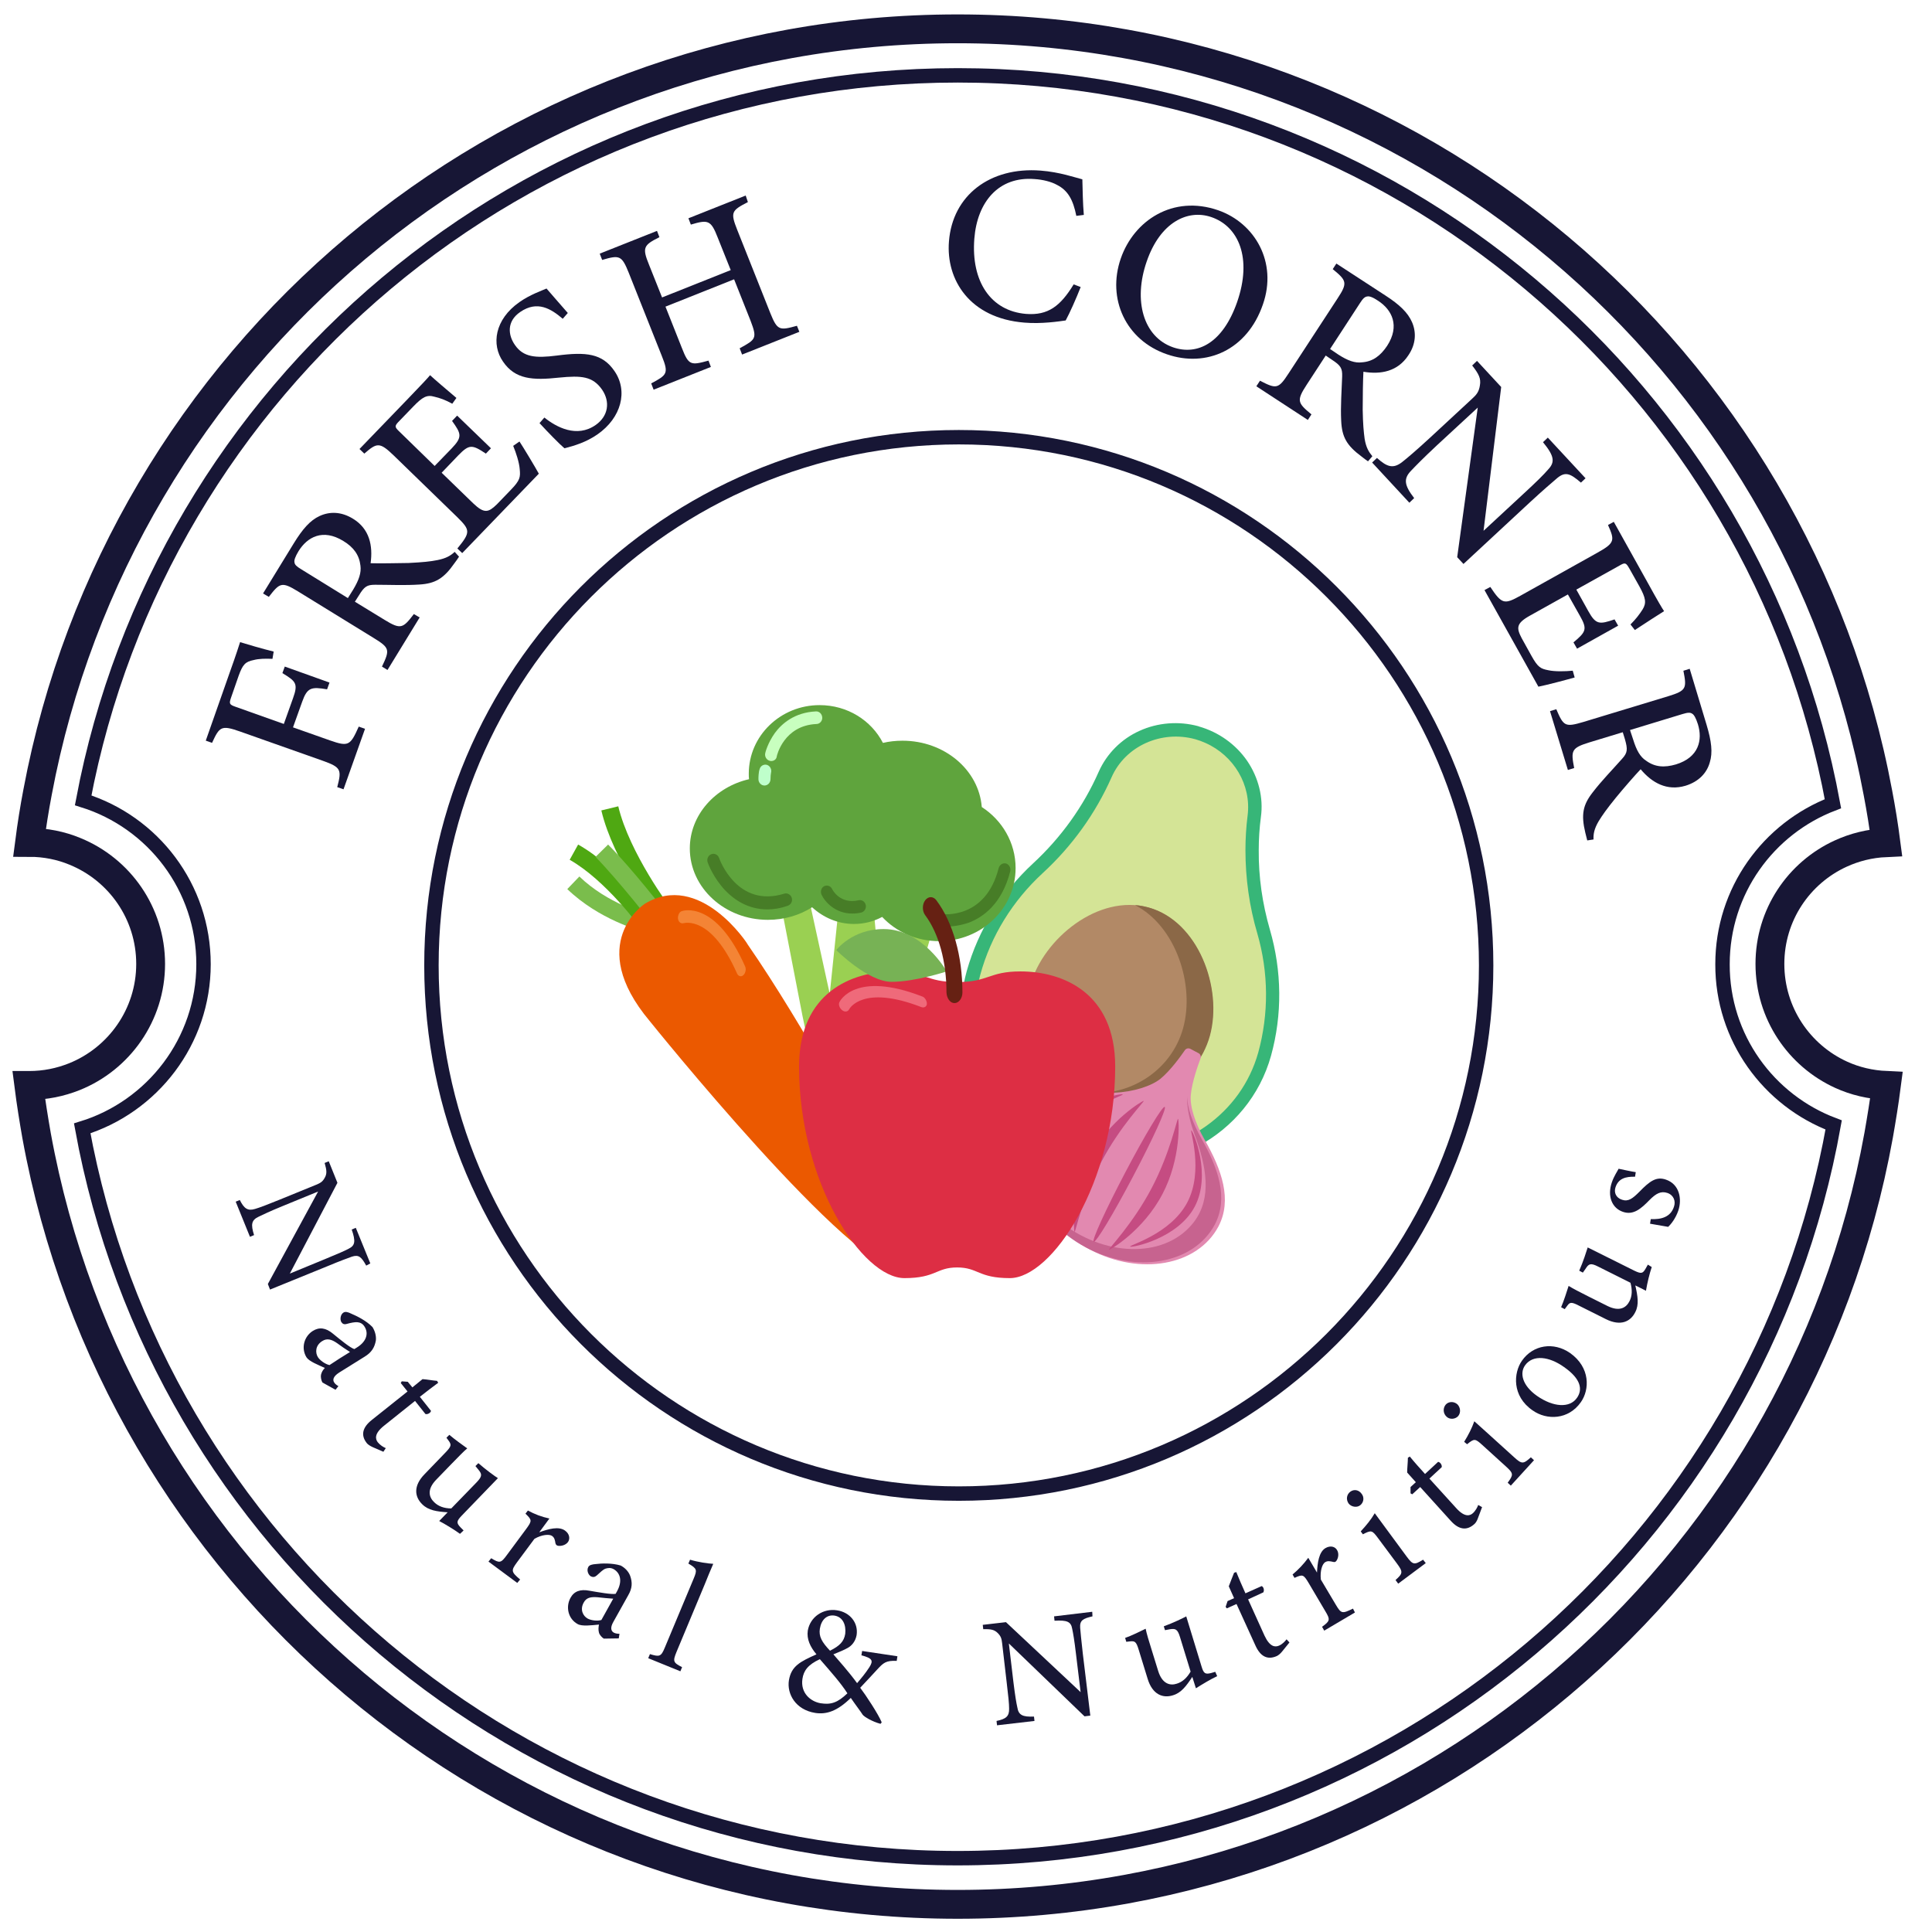 <svg width="67" height="67" viewBox="0 0 67 67" fill="none" xmlns="http://www.w3.org/2000/svg">
<path d="M37.466 39.992C40.257 40.773 43.115 39.237 43.861 36.559C44.247 35.174 44.23 33.705 43.819 32.303C43.551 31.379 43.417 30.431 43.417 29.482C43.417 29.087 43.442 28.701 43.492 28.307C43.66 27.014 42.813 25.78 41.506 25.411C40.199 25.05 38.841 25.663 38.313 26.855C37.768 28.08 36.98 29.188 35.983 30.103C34.91 31.094 34.139 32.345 33.753 33.73C33.016 36.408 34.675 39.211 37.466 39.992Z" fill="#D4E496"/>
<path d="M35.723 34.183C35.262 35.837 36.284 37.566 38.003 38.044C39.721 38.523 41.489 37.574 41.942 35.921C42.403 34.267 41.539 31.95 39.821 31.471C38.112 30.993 36.184 32.529 35.723 34.183Z" fill="#B28966"/>
<path d="M41.028 35.661C41.447 34.158 40.776 32.11 39.36 31.388C39.519 31.396 39.678 31.43 39.838 31.472C41.556 31.95 42.411 34.267 41.958 35.921C41.497 37.575 39.737 38.523 38.019 38.045C37.868 38.003 37.709 37.944 37.566 37.885C39.109 38.087 40.609 37.163 41.028 35.661Z" fill="#8B6847"/>
<path d="M35.824 29.944C36.796 29.046 37.575 27.963 38.103 26.762C38.38 26.141 38.883 25.629 39.52 25.344C40.148 25.058 40.878 25 41.557 25.184L41.573 25.192C42.261 25.386 42.856 25.814 43.25 26.385C43.644 26.964 43.82 27.661 43.727 28.332C43.677 28.71 43.652 29.096 43.652 29.482C43.644 30.414 43.778 31.337 44.038 32.236C44.456 33.671 44.473 35.182 44.079 36.609C43.308 39.388 40.333 41 37.433 40.211C37.408 40.202 37.391 40.202 37.366 40.194C37.358 40.194 37.341 40.185 37.332 40.185C37.148 40.135 36.972 40.068 36.788 40.001C34.248 38.977 32.806 36.257 33.527 33.671C33.93 32.244 34.726 30.96 35.824 29.944ZM37.525 39.774C37.953 39.892 38.389 39.959 38.824 39.967C41.02 40.009 43.04 38.632 43.635 36.5C44.004 35.157 43.996 33.73 43.602 32.37C43.325 31.43 43.191 30.456 43.191 29.482C43.191 29.079 43.216 28.676 43.266 28.282C43.401 27.224 42.789 26.2 41.8 25.763C41.691 25.713 41.573 25.671 41.456 25.637C40.274 25.31 39.025 25.872 38.548 26.955C37.995 28.206 37.181 29.34 36.159 30.28C35.12 31.237 34.365 32.454 33.997 33.797C33.284 36.349 34.868 39.027 37.525 39.774Z" fill="#37B678"/>
<path d="M41.633 36.709C41.658 36.642 41.633 36.558 41.566 36.524L41.281 36.373C41.213 36.34 41.13 36.356 41.088 36.424C40.937 36.642 40.593 37.12 40.25 37.406C39.931 37.666 39.303 37.867 38.649 37.893C37.358 37.951 36.419 38.279 35.942 39.194C35.221 40.554 36.05 42.409 37.794 43.332C39.537 44.256 41.532 43.895 42.253 42.535C42.739 41.611 42.37 40.571 41.783 39.538C41.448 38.95 41.255 38.38 41.297 37.96C41.339 37.523 41.54 36.953 41.633 36.709Z" fill="#E289B0"/>
<path fill-rule="evenodd" clip-rule="evenodd" d="M35.766 41.242C36.034 41.687 36.411 42.098 36.872 42.451C38.448 43.634 40.476 43.601 41.406 42.375C42.035 41.544 41.842 40.461 41.431 39.353C41.247 38.849 41.147 38.371 41.172 37.993C41.163 38.404 41.356 38.933 41.658 39.471C42.244 40.503 42.613 41.544 42.127 42.468C41.406 43.827 39.411 44.188 37.668 43.265C36.746 42.778 36.084 42.031 35.766 41.242Z" fill="#C7638F"/>
<path d="M39.294 40.797C38.615 42.089 38.004 43.105 37.928 43.063C37.853 43.021 38.347 41.947 39.026 40.654C39.705 39.361 40.317 38.345 40.392 38.387C40.468 38.429 39.973 39.512 39.294 40.797ZM41.432 41.846C40.845 42.954 39.261 43.273 39.194 43.231C39.118 43.189 40.585 42.811 41.172 41.703C41.758 40.595 41.247 39.168 41.314 39.202C41.39 39.252 42.018 40.738 41.432 41.846ZM36.696 39.344C36.109 40.452 36.738 41.947 36.813 41.98C36.889 42.014 36.369 40.595 36.956 39.479C37.543 38.371 39.009 37.993 38.934 37.951C38.859 37.909 37.283 38.228 36.696 39.344Z" fill="#C54C82"/>
<path d="M40.308 41.418C39.646 42.678 38.489 43.358 38.456 43.341C38.422 43.324 39.269 42.468 39.931 41.217C40.593 39.958 40.819 38.782 40.853 38.799C40.886 38.816 40.97 40.168 40.308 41.418ZM37.81 40.1C37.148 41.36 37.232 42.703 37.266 42.719C37.299 42.736 37.526 41.553 38.188 40.302C38.85 39.043 39.696 38.195 39.663 38.178C39.638 38.161 38.473 38.841 37.81 40.1Z" fill="#C54C82"/>
<path fill-rule="evenodd" clip-rule="evenodd" d="M36.662 38.799C36.67 38.95 36.587 39.176 36.486 39.294C36.411 39.386 36.344 39.495 36.276 39.613C36.184 39.789 36.075 39.856 36.033 39.772C35.983 39.688 36.025 39.47 36.109 39.294C36.218 39.076 36.344 38.891 36.469 38.74C36.57 38.622 36.654 38.648 36.662 38.799Z" fill="#FFCFC9"/>
<path d="M27.828 35.223L28.163 36.81C28.214 37.028 28.364 37.187 28.541 37.187H30.627C30.795 37.187 30.938 37.053 30.996 36.86L32.346 32.234H31.432L30.577 34.577L30.225 30.74H29.161L28.775 34.468L28.096 31.361L27.124 31.588L27.828 35.223Z" fill="#9AD052"/>
<path d="M34.047 27.987C33.946 26.703 32.756 25.687 31.297 25.687C31.063 25.687 30.837 25.712 30.619 25.763C30.216 24.982 29.387 24.453 28.423 24.453C27.065 24.453 25.967 25.519 25.967 26.829C25.967 26.896 25.967 26.955 25.975 27.022C24.802 27.291 23.922 28.264 23.922 29.423C23.922 30.791 25.137 31.899 26.629 31.899C27.199 31.899 27.727 31.74 28.163 31.463C28.557 31.824 29.06 32.042 29.613 32.042C29.965 32.042 30.292 31.958 30.593 31.798C31.08 32.319 31.784 32.638 32.571 32.638C34.038 32.638 35.22 31.505 35.22 30.103C35.22 29.221 34.751 28.441 34.047 27.987Z" fill="#5FA43D"/>
<path d="M26.612 31.537C25.95 31.537 25.472 31.21 25.162 30.891C24.735 30.446 24.55 29.934 24.542 29.908C24.5 29.791 24.559 29.665 24.668 29.623C24.777 29.581 24.894 29.64 24.936 29.749C24.961 29.825 25.573 31.495 27.199 30.991C27.308 30.958 27.425 31.025 27.459 31.142C27.492 31.26 27.425 31.378 27.316 31.411C27.056 31.503 26.822 31.537 26.612 31.537Z" fill="#477D27"/>
<path d="M29.555 31.681C28.968 31.681 28.607 31.278 28.49 31.026C28.44 30.917 28.482 30.782 28.582 30.732C28.683 30.682 28.809 30.724 28.859 30.833C28.867 30.858 29.135 31.37 29.781 31.219C29.89 31.194 29.999 31.269 30.024 31.387C30.049 31.504 29.974 31.622 29.865 31.647C29.756 31.672 29.655 31.681 29.555 31.681Z" fill="#477D27"/>
<path d="M32.789 32.135C32.663 32.135 32.588 32.126 32.58 32.126C32.462 32.11 32.387 32 32.404 31.883C32.42 31.765 32.521 31.681 32.638 31.698C32.705 31.707 34.181 31.891 34.633 30.103C34.667 29.986 34.776 29.919 34.885 29.944C34.994 29.977 35.061 30.095 35.035 30.212C34.751 31.337 34.105 31.799 33.611 31.992C33.275 32.11 32.974 32.135 32.789 32.135Z" fill="#477D27"/>
<path d="M26.747 26.392C26.73 26.392 26.713 26.392 26.696 26.384C26.587 26.359 26.512 26.241 26.537 26.124C26.537 26.107 26.621 25.771 26.872 25.419C27.107 25.1 27.551 24.705 28.297 24.671C28.406 24.663 28.507 24.755 28.515 24.881C28.523 24.999 28.431 25.108 28.314 25.108C27.183 25.158 26.939 26.208 26.939 26.224C26.931 26.325 26.847 26.392 26.747 26.392Z" fill="#C8FFBF"/>
<path d="M26.511 27.241C26.394 27.241 26.302 27.14 26.302 27.022C26.302 26.972 26.302 26.787 26.344 26.67C26.377 26.552 26.494 26.493 26.604 26.527C26.712 26.569 26.771 26.686 26.738 26.804C26.729 26.837 26.721 26.947 26.721 27.014C26.721 27.14 26.629 27.241 26.511 27.241Z" fill="#BFFFCB"/>
<path d="M22.246 32.285C22.187 32.269 20.771 31.891 19.673 30.833L20.092 30.396C21.073 31.345 22.388 31.689 22.397 31.698L22.246 32.285Z" fill="#7ABD4C"/>
<path d="M22.195 32.159C22.186 32.142 21.005 30.522 19.756 29.817L20.049 29.288C21.415 30.052 22.639 31.731 22.689 31.807L22.195 32.159ZM22.798 31.891C22.74 31.807 21.265 29.851 20.854 28.105L21.441 27.962C21.826 29.582 23.259 31.505 23.284 31.521L22.798 31.891Z" fill="#4FA812"/>
<path d="M22.631 32.05C22.623 32.033 21.491 30.581 20.653 29.716L21.089 29.288C21.961 30.169 23.067 31.613 23.117 31.672L22.631 32.05Z" fill="#7ABD4C"/>
<path d="M22.355 31.346C22.355 31.346 20.268 32.714 22.531 35.409C22.531 35.409 29.613 44.223 31.323 44.072C31.323 44.072 32.706 44.5 30.175 39.875C30.175 39.875 27.87 35.552 25.925 32.748C25.942 32.748 24.266 30.179 22.355 31.346Z" fill="#EB5900"/>
<path d="M25.858 33.653C25.867 33.611 25.858 33.561 25.842 33.519C24.828 31.219 23.688 31.58 23.646 31.597C23.554 31.622 23.503 31.748 23.512 31.857C23.528 31.974 23.612 32.041 23.704 32.016C23.746 32.008 24.668 31.748 25.557 33.754C25.599 33.855 25.699 33.888 25.775 33.821C25.825 33.779 25.85 33.712 25.858 33.653Z" fill="#F48435"/>
<path d="M35.388 33.688C34.29 33.688 34.29 34.057 33.192 34.057C32.094 34.057 32.094 33.688 30.996 33.688C29.538 33.688 27.711 34.418 27.711 36.987C27.711 41.024 29.907 44.324 31.365 44.324C32.463 44.324 32.463 43.954 33.192 43.954C33.922 43.954 33.922 44.324 35.02 44.324C36.478 44.324 38.674 41.024 38.674 36.987C38.674 34.418 36.847 33.688 35.388 33.688Z" fill="#DD2E44"/>
<path d="M32.831 33.688C32.831 33.688 32.01 32.219 30.644 32.219C29.546 32.219 29.001 32.949 29.001 32.949C29.001 32.949 30.099 34.049 30.92 34.049C31.733 34.049 32.831 33.688 32.831 33.688Z" fill="#77B255"/>
<path d="M33.1 34.787C33.251 34.787 33.376 34.619 33.376 34.418C33.376 33.158 33.05 31.992 32.471 31.219C32.362 31.077 32.195 31.077 32.086 31.219C31.977 31.362 31.977 31.597 32.086 31.74C32.555 32.369 32.823 33.343 32.823 34.418C32.832 34.619 32.949 34.787 33.1 34.787Z" fill="#662113"/>
<path d="M32.077 34.628C32.052 34.594 32.01 34.561 31.968 34.552C29.663 33.662 29.127 34.712 29.11 34.754C29.068 34.838 29.118 34.964 29.202 35.031C29.294 35.106 29.403 35.09 29.445 35.005C29.462 34.972 29.923 34.141 31.943 34.922C32.043 34.964 32.136 34.913 32.144 34.812C32.144 34.745 32.119 34.678 32.077 34.628Z" fill="#EF6A7A"/>
<path d="M9.449 22.848C9.206 22.839 8.988 22.839 8.795 22.89C8.51 22.948 8.418 23.041 8.276 23.435L8.016 24.183C7.94 24.401 7.949 24.434 8.167 24.51L9.843 25.106L10.161 24.216C10.346 23.704 10.262 23.628 9.793 23.343L9.876 23.116L11.427 23.671L11.343 23.905C10.798 23.813 10.656 23.838 10.48 24.334L10.161 25.224L11.444 25.677C12.089 25.903 12.148 25.853 12.441 25.198L12.659 25.274L11.913 27.372L11.695 27.297C11.854 26.692 11.829 26.609 11.192 26.382L8.318 25.366C7.672 25.14 7.613 25.198 7.354 25.761L7.136 25.685L7.965 23.326C8.2 22.672 8.284 22.395 8.326 22.269C8.569 22.344 9.114 22.504 9.491 22.596L9.449 22.848Z" fill="#171635"/>
<path d="M15.919 19.305C15.869 19.381 15.819 19.457 15.76 19.532C15.391 20.061 15.098 20.237 14.545 20.271C14.05 20.305 13.489 20.279 13.011 20.279C12.726 20.279 12.634 20.338 12.441 20.657L12.307 20.867L13.338 21.497C13.899 21.841 13.975 21.79 14.352 21.295L14.553 21.413L13.438 23.234L13.246 23.117C13.522 22.537 13.522 22.47 12.961 22.126L10.329 20.506C9.767 20.162 9.7 20.212 9.323 20.699L9.122 20.581L10.187 18.844C10.497 18.34 10.756 18.046 11.083 17.895C11.427 17.736 11.829 17.736 12.24 17.988C12.818 18.34 12.936 18.928 12.852 19.532C13.128 19.541 13.74 19.532 14.168 19.524C14.671 19.499 14.922 19.473 15.173 19.423C15.467 19.364 15.626 19.272 15.768 19.138L15.919 19.305ZM12.248 20.447C12.45 20.111 12.533 19.86 12.5 19.616C12.458 19.247 12.265 18.978 11.905 18.76C11.192 18.323 10.656 18.625 10.354 19.112C10.237 19.305 10.195 19.431 10.212 19.499C10.22 19.582 10.279 19.641 10.446 19.742L12.064 20.741L12.248 20.447Z" fill="#171635"/>
<path d="M18.015 15.311C18.133 15.487 18.568 16.209 18.686 16.427L16.029 19.181L15.861 19.021C16.322 18.459 16.314 18.383 15.853 17.93L13.657 15.798C13.162 15.319 13.07 15.353 12.634 15.731L12.467 15.571L14.135 13.842C14.654 13.305 14.855 13.086 14.914 13.011C15.048 13.137 15.501 13.523 15.828 13.8L15.685 14.001C15.442 13.867 15.249 13.8 15.065 13.758C14.805 13.682 14.654 13.766 14.336 14.094L13.85 14.597C13.674 14.774 13.682 14.807 13.85 14.967L15.073 16.159L15.66 15.554C16.046 15.151 15.995 15.042 15.677 14.597L15.853 14.413L17.026 15.546L16.85 15.731C16.372 15.412 16.272 15.403 15.895 15.789L15.316 16.394L16.406 17.451C16.8 17.829 16.942 17.77 17.236 17.485L17.713 16.99C18.04 16.654 18.049 16.545 18.024 16.276C18.007 16.041 17.898 15.705 17.797 15.462L18.015 15.311Z" fill="#171635"/>
<path d="M19.515 11.055C19.113 10.711 18.635 10.409 18.04 10.82C17.562 11.148 17.621 11.626 17.856 11.962C18.149 12.39 18.576 12.424 19.305 12.331C20.328 12.197 20.89 12.256 21.309 12.868C21.786 13.557 21.552 14.489 20.714 15.068C20.328 15.336 19.909 15.462 19.574 15.546C19.406 15.404 18.995 14.984 18.71 14.673L18.878 14.48C19.297 14.816 20.001 15.194 20.655 14.74C21.099 14.43 21.166 13.935 20.881 13.515C20.554 13.045 20.16 13.02 19.389 13.095C18.467 13.196 17.864 13.154 17.445 12.541C17.034 11.953 17.151 11.08 18.015 10.476C18.384 10.216 18.803 10.073 18.953 10.006C19.138 10.224 19.356 10.468 19.691 10.854L19.515 11.055Z" fill="#171635"/>
<path d="M25.936 7.008C25.366 7.302 25.324 7.36 25.567 7.973L26.715 10.861C26.958 11.465 27.034 11.465 27.637 11.298L27.721 11.507L25.735 12.296L25.651 12.078C26.221 11.768 26.262 11.734 26.028 11.121L25.458 9.686L23.078 10.634L23.648 12.07C23.882 12.674 23.958 12.674 24.57 12.506L24.653 12.725L22.667 13.514L22.583 13.296C23.136 13.002 23.195 12.951 22.952 12.347L21.804 9.459C21.561 8.855 21.485 8.838 20.882 9.014L20.798 8.796L22.784 8.007L22.868 8.225C22.315 8.502 22.265 8.586 22.508 9.182L22.96 10.315L25.341 9.367L24.888 8.234C24.653 7.629 24.553 7.612 23.958 7.789L23.874 7.57L25.86 6.781L25.936 7.008Z" fill="#171635"/>
<path d="M37.477 9.954C37.334 10.324 37.091 10.869 36.957 11.113C36.731 11.146 36.111 11.239 35.524 11.188C33.63 11.037 32.8 9.702 32.909 8.368C33.035 6.773 34.334 5.782 36.085 5.916C36.756 5.967 37.292 6.16 37.535 6.219C37.544 6.571 37.552 7.066 37.586 7.453L37.326 7.486C37.217 6.941 37.041 6.605 36.655 6.412C36.463 6.303 36.161 6.227 35.876 6.21C34.627 6.11 33.889 7.008 33.789 8.275C33.672 9.761 34.359 10.785 35.583 10.886C36.345 10.945 36.773 10.617 37.234 9.862L37.477 9.954Z" fill="#171635"/>
<path d="M42.246 7.292C43.52 7.737 44.308 9.097 43.796 10.558C43.252 12.145 41.827 12.757 40.469 12.287C39.044 11.8 38.382 10.365 38.868 8.963C39.321 7.653 40.67 6.747 42.246 7.292ZM42.003 7.527C41.19 7.25 40.234 7.704 39.765 9.072C39.296 10.424 39.648 11.683 40.679 12.044C41.533 12.338 42.405 11.893 42.9 10.482C43.436 8.946 42.95 7.846 42.003 7.527Z" fill="#171635"/>
<path d="M47.441 15.998C47.366 15.948 47.299 15.897 47.215 15.83C46.696 15.444 46.536 15.15 46.511 14.588C46.486 14.092 46.528 13.53 46.545 13.052C46.553 12.766 46.494 12.674 46.184 12.472L45.975 12.33L45.313 13.345C44.952 13.899 45.002 13.975 45.48 14.37L45.355 14.563L43.569 13.396L43.695 13.203C44.265 13.496 44.332 13.496 44.692 12.942L46.386 10.348C46.746 9.803 46.696 9.727 46.218 9.333L46.344 9.14L48.045 10.248C48.539 10.567 48.824 10.844 48.967 11.171C49.118 11.515 49.109 11.927 48.841 12.321C48.472 12.884 47.886 12.993 47.282 12.892C47.266 13.169 47.257 13.782 47.257 14.21C47.266 14.714 47.291 14.966 47.324 15.217C47.374 15.52 47.467 15.671 47.592 15.822L47.441 15.998ZM46.411 12.296C46.737 12.506 46.989 12.598 47.232 12.565C47.601 12.54 47.869 12.346 48.104 11.994C48.556 11.297 48.271 10.743 47.794 10.432C47.609 10.306 47.483 10.264 47.416 10.281C47.333 10.29 47.266 10.348 47.165 10.508L46.126 12.103L46.411 12.296Z" fill="#171635"/>
<path d="M54.825 16.737C54.448 16.41 54.281 16.351 54.004 16.578C53.811 16.745 53.568 16.947 53.04 17.434L50.752 19.558L50.534 19.323L51.247 14.135L49.839 15.436C49.327 15.915 49.093 16.158 48.933 16.326C48.665 16.603 48.699 16.829 49.042 17.274L48.875 17.434L47.584 16.04L47.752 15.881C48.104 16.2 48.313 16.259 48.615 16.032C48.816 15.873 49.076 15.654 49.596 15.176L51.037 13.841C51.205 13.69 51.288 13.589 51.322 13.363C51.364 13.119 51.28 12.968 51.054 12.674L51.221 12.515L52.06 13.421L51.448 18.408L52.78 17.174C53.309 16.687 53.535 16.46 53.694 16.275C53.929 16.024 53.904 15.814 53.51 15.335L53.677 15.176L54.985 16.586L54.825 16.737Z" fill="#171635"/>
<path d="M54.608 23.494C54.407 23.553 53.585 23.771 53.35 23.813L51.481 20.464L51.683 20.355C52.085 20.959 52.169 20.968 52.73 20.657L55.404 19.163C56.007 18.827 55.999 18.735 55.764 18.206L55.965 18.097L57.139 20.204C57.499 20.858 57.65 21.11 57.709 21.194C57.55 21.295 57.047 21.614 56.695 21.849L56.544 21.656C56.737 21.463 56.862 21.295 56.963 21.136C57.105 20.909 57.072 20.733 56.854 20.338L56.51 19.725C56.385 19.507 56.359 19.499 56.158 19.616L54.666 20.447L55.077 21.186C55.345 21.673 55.471 21.656 55.991 21.48L56.116 21.698L54.691 22.495L54.566 22.277C55.01 21.908 55.052 21.816 54.784 21.345L54.373 20.615L53.049 21.354C52.571 21.622 52.588 21.782 52.772 22.134L53.107 22.739C53.334 23.15 53.434 23.192 53.694 23.243C53.92 23.293 54.272 23.285 54.541 23.259L54.608 23.494Z" fill="#171635"/>
<path d="M55.044 29.145C55.019 29.053 55.002 28.969 54.977 28.877C54.826 28.247 54.893 27.911 55.236 27.475C55.538 27.08 55.932 26.677 56.251 26.316C56.443 26.106 56.452 25.989 56.351 25.636L56.276 25.393L55.119 25.745C54.49 25.938 54.474 26.031 54.591 26.635L54.373 26.702L53.753 24.662L53.971 24.595C54.222 25.183 54.273 25.225 54.901 25.04L57.86 24.142C58.488 23.949 58.497 23.865 58.379 23.261L58.597 23.193L59.184 25.141C59.352 25.703 59.402 26.098 59.293 26.442C59.192 26.803 58.916 27.105 58.455 27.248C57.809 27.441 57.29 27.147 56.896 26.677C56.703 26.879 56.301 27.34 56.033 27.668C55.714 28.062 55.572 28.264 55.438 28.482C55.287 28.742 55.253 28.919 55.262 29.112L55.044 29.145ZM56.636 25.645C56.753 26.022 56.879 26.249 57.089 26.383C57.39 26.602 57.717 26.627 58.12 26.509C58.916 26.266 59.05 25.661 58.882 25.116C58.815 24.906 58.748 24.788 58.69 24.755C58.623 24.704 58.539 24.704 58.346 24.763L56.527 25.317L56.636 25.645Z" fill="#171635"/>
<path d="M12.7 43.89C12.532 43.587 12.44 43.503 12.205 43.579C12.046 43.638 11.828 43.713 11.367 43.906L9.364 44.721L9.289 44.528L11.032 41.321L9.783 41.833C9.33 42.018 9.113 42.127 8.97 42.194C8.719 42.311 8.693 42.462 8.811 42.832L8.668 42.891L8.174 41.673L8.316 41.615C8.467 41.917 8.593 42.001 8.844 41.925C9.012 41.875 9.238 41.791 9.691 41.606L10.965 41.086C11.107 41.027 11.183 40.985 11.258 40.851C11.342 40.708 11.334 40.59 11.258 40.33L11.401 40.272L11.702 41.019L10.051 44.167L11.275 43.663C11.744 43.47 11.954 43.377 12.096 43.302C12.314 43.193 12.339 43.05 12.197 42.639L12.339 42.58L12.842 43.814L12.7 43.89Z" fill="#171635"/>
<path d="M11.182 47.944C11.141 47.877 11.116 47.751 11.132 47.675C11.157 47.575 11.199 47.507 11.266 47.44C11.032 47.331 10.722 47.214 10.629 47.071C10.428 46.743 10.554 46.341 10.847 46.156C11.074 46.013 11.3 46.047 11.543 46.248C11.811 46.467 12.146 46.743 12.289 46.785L12.381 46.727C12.708 46.525 12.792 46.24 12.641 46.005C12.574 45.896 12.482 45.862 12.398 45.854C12.306 45.845 12.18 45.87 12.021 45.913C11.937 45.938 11.878 45.913 11.836 45.845C11.786 45.761 11.803 45.585 11.912 45.518C11.979 45.476 12.071 45.501 12.188 45.56C12.364 45.635 12.7 45.795 12.918 46.022C13.001 46.156 13.052 46.324 13.035 46.483C12.993 46.727 12.884 46.903 12.649 47.046L11.761 47.6C11.551 47.734 11.534 47.852 11.585 47.936C11.618 47.994 11.677 48.036 11.736 48.07L11.635 48.196L11.182 47.944ZM12.138 46.886C12.029 46.819 11.794 46.66 11.685 46.576C11.501 46.45 11.342 46.399 11.174 46.508C10.931 46.66 10.931 46.911 11.023 47.062C11.099 47.18 11.275 47.306 11.426 47.34C11.635 47.197 11.92 47.02 12.138 46.886Z" fill="#171635"/>
<path d="M12.926 50.186C12.834 50.144 12.758 50.094 12.725 50.052C12.507 49.783 12.557 49.506 12.901 49.237L14.133 48.255L13.898 47.962L13.932 47.903L14.141 47.919L14.301 48.113L14.653 47.827C14.803 47.836 15.013 47.877 15.155 47.886L15.197 47.953C15.013 48.087 14.762 48.281 14.56 48.44L14.946 48.927C14.938 48.994 14.829 49.061 14.753 49.036L14.393 48.583L13.312 49.447C12.968 49.724 13.018 49.909 13.102 50.018C13.186 50.119 13.295 50.186 13.379 50.22L13.295 50.346L12.926 50.186Z" fill="#171635"/>
<path d="M15.952 53.192C15.742 53.041 15.482 52.882 15.231 52.747C15.29 52.688 15.424 52.546 15.524 52.445C15.147 52.42 14.854 52.378 14.644 52.168C14.384 51.916 14.317 51.538 14.728 51.119L15.457 50.363C15.658 50.153 15.65 50.103 15.575 49.985L15.482 49.859L15.583 49.759C15.759 49.91 16.052 50.12 16.203 50.229C16.069 50.338 15.893 50.531 15.642 50.783L15.13 51.312C14.795 51.656 14.879 51.925 15.055 52.093C15.197 52.235 15.399 52.311 15.65 52.311L16.53 51.404C16.731 51.194 16.714 51.119 16.597 50.976L16.488 50.842L16.589 50.741C16.848 50.968 17.159 51.194 17.267 51.261L16.01 52.563C15.826 52.756 15.826 52.814 15.968 52.965L16.077 53.075L15.952 53.192Z" fill="#171635"/>
<path d="M17.938 54.894L16.94 54.155L17.033 54.038C17.326 54.214 17.368 54.214 17.577 53.928L18.248 53.022C18.457 52.736 18.449 52.711 18.223 52.493L18.307 52.384C18.541 52.51 18.776 52.602 19.053 52.661C18.944 52.803 18.809 52.997 18.701 53.139C19.019 53.022 19.379 52.921 19.597 53.081C19.757 53.198 19.773 53.366 19.698 53.475C19.622 53.576 19.488 53.618 19.371 53.609C19.304 53.601 19.279 53.576 19.262 53.517C19.245 53.408 19.229 53.324 19.145 53.265C19.053 53.198 18.793 53.215 18.533 53.366L17.929 54.18C17.72 54.466 17.72 54.508 18.038 54.776L17.938 54.894Z" fill="#171635"/>
<path d="M20.939 56.826C20.872 56.784 20.788 56.692 20.771 56.616C20.746 56.524 20.754 56.44 20.771 56.339C20.511 56.364 20.184 56.406 20.034 56.322C19.698 56.138 19.614 55.726 19.782 55.416C19.908 55.181 20.126 55.105 20.436 55.164C20.779 55.223 21.198 55.298 21.349 55.273L21.4 55.181C21.584 54.845 21.525 54.559 21.282 54.417C21.173 54.358 21.081 54.375 20.997 54.4C20.905 54.434 20.821 54.526 20.696 54.635C20.629 54.694 20.57 54.702 20.494 54.669C20.402 54.618 20.335 54.459 20.402 54.341C20.436 54.274 20.536 54.249 20.662 54.24C20.855 54.215 21.224 54.199 21.525 54.291C21.668 54.366 21.794 54.492 21.852 54.644C21.936 54.879 21.928 55.08 21.785 55.324L21.274 56.239C21.148 56.457 21.198 56.566 21.282 56.616C21.341 56.65 21.416 56.658 21.483 56.658L21.458 56.818L20.939 56.826ZM21.266 55.441C21.131 55.433 20.855 55.407 20.721 55.391C20.494 55.374 20.335 55.399 20.243 55.575C20.101 55.827 20.226 56.045 20.377 56.129C20.503 56.197 20.712 56.222 20.855 56.18C20.981 55.953 21.14 55.668 21.266 55.441Z" fill="#171635"/>
<path d="M22.48 57.505L22.539 57.363C22.874 57.464 22.925 57.455 23.059 57.128L24.056 54.744C24.182 54.441 24.174 54.4 23.872 54.223L23.93 54.089C24.207 54.173 24.551 54.223 24.735 54.232C24.634 54.467 24.534 54.702 24.442 54.937L23.461 57.287C23.327 57.615 23.344 57.657 23.654 57.816L23.595 57.959L22.48 57.505Z" fill="#171635"/>
<path d="M31.097 57.598C30.72 57.581 30.636 57.665 30.418 57.9C30.25 58.085 30.075 58.27 29.831 58.53C30.024 58.782 30.46 59.445 30.577 59.73L30.535 59.781C30.25 59.705 29.966 59.537 29.915 59.462C29.865 59.378 29.647 59.092 29.505 58.882C29.035 59.344 28.658 59.462 28.273 59.403C27.585 59.294 27.284 58.74 27.359 58.27C27.443 57.774 27.753 57.623 28.314 57.371C28.096 57.111 27.971 56.843 28.013 56.549C28.096 56.07 28.549 55.768 29.027 55.844C29.471 55.911 29.773 56.272 29.706 56.708C29.664 56.926 29.538 57.069 29.404 57.145C29.287 57.212 29.111 57.288 28.901 57.371C29.052 57.548 29.438 57.976 29.723 58.37C29.873 58.194 30.008 58.035 30.15 57.816C30.292 57.59 30.259 57.506 29.873 57.405L29.898 57.254L31.122 57.438L31.097 57.598ZM28.457 59.067C28.826 59.126 29.052 59.042 29.387 58.723C29.161 58.37 28.834 58.001 28.432 57.539C28.013 57.732 27.87 57.942 27.828 58.219C27.753 58.715 28.113 59.008 28.457 59.067ZM28.943 56.028C28.675 55.986 28.482 56.171 28.432 56.482C28.39 56.75 28.499 56.943 28.784 57.245C29.119 57.078 29.27 56.926 29.312 56.658C29.345 56.356 29.236 56.079 28.943 56.028Z" fill="#171635"/>
<path d="M37.886 56.054C37.551 56.13 37.442 56.197 37.459 56.449C37.475 56.617 37.492 56.843 37.551 57.347L37.811 59.496L37.61 59.521L34.986 56.994L35.145 58.337C35.204 58.816 35.246 59.059 35.28 59.21C35.322 59.479 35.464 59.546 35.858 59.529L35.875 59.681L34.576 59.832L34.559 59.681C34.886 59.613 35.003 59.521 34.995 59.252C34.995 59.076 34.969 58.833 34.911 58.346L34.752 56.977C34.735 56.826 34.71 56.742 34.601 56.633C34.483 56.516 34.366 56.491 34.098 56.499L34.081 56.348L34.886 56.255L37.475 58.682L37.316 57.372C37.258 56.877 37.216 56.642 37.182 56.482C37.14 56.239 37.006 56.18 36.57 56.205L36.554 56.054L37.878 55.895L37.886 56.054Z" fill="#171635"/>
<path d="M42.211 58.128C41.976 58.237 41.716 58.397 41.473 58.548C41.448 58.464 41.389 58.279 41.348 58.153C41.138 58.472 40.962 58.707 40.677 58.791C40.334 58.901 39.965 58.775 39.797 58.212L39.487 57.205C39.403 56.928 39.353 56.911 39.21 56.919L39.059 56.936L39.018 56.802C39.236 56.726 39.562 56.567 39.73 56.483C39.764 56.651 39.839 56.903 39.948 57.247L40.166 57.952C40.308 58.405 40.585 58.464 40.811 58.388C41.004 58.33 41.163 58.187 41.289 57.969L40.92 56.768C40.836 56.491 40.761 56.474 40.577 56.5L40.401 56.533L40.359 56.399C40.685 56.281 41.029 56.113 41.138 56.055L41.666 57.784C41.742 58.044 41.8 58.069 42.001 58.019L42.144 57.977L42.211 58.128Z" fill="#171635"/>
<path d="M44.465 57.27C44.398 57.354 44.331 57.404 44.281 57.429C43.962 57.572 43.711 57.455 43.535 57.06L42.881 55.625L42.546 55.776L42.504 55.725L42.571 55.524L42.797 55.423L42.613 55.012C42.663 54.869 42.747 54.676 42.797 54.542L42.873 54.517C42.956 54.727 43.082 55.012 43.191 55.255L43.753 55.004C43.82 55.029 43.853 55.146 43.811 55.222L43.283 55.465L43.853 56.724C44.038 57.119 44.222 57.127 44.356 57.069C44.474 57.018 44.566 56.917 44.616 56.85L44.717 56.959L44.465 57.27Z" fill="#171635"/>
<path d="M46.988 55.92L45.923 56.549L45.848 56.415C46.124 56.214 46.141 56.172 45.957 55.869L45.387 54.904C45.202 54.593 45.177 54.593 44.892 54.719L44.825 54.602C45.035 54.425 45.202 54.249 45.37 54.023C45.462 54.174 45.58 54.384 45.672 54.535C45.688 54.199 45.739 53.821 45.965 53.687C46.141 53.586 46.3 53.636 46.367 53.754C46.434 53.863 46.418 54.006 46.359 54.107C46.325 54.165 46.292 54.182 46.233 54.165C46.124 54.14 46.041 54.123 45.957 54.174C45.856 54.233 45.772 54.476 45.806 54.778L46.325 55.651C46.51 55.962 46.543 55.97 46.92 55.785L46.988 55.92Z" fill="#171635"/>
<path d="M47.172 52.2C47.055 52.293 46.862 52.259 46.77 52.142C46.669 51.999 46.703 51.822 46.829 51.73C46.954 51.638 47.122 51.663 47.222 51.806C47.315 51.923 47.298 52.1 47.172 52.2ZM48.488 54.92L48.396 54.794C48.647 54.568 48.664 54.517 48.446 54.223L47.784 53.334C47.583 53.065 47.558 53.056 47.264 53.208L47.189 53.107C47.382 52.897 47.549 52.696 47.675 52.477C47.809 52.662 47.943 52.838 48.077 53.023L48.782 53.98C48.999 54.274 49.05 54.274 49.351 54.089L49.444 54.207L48.488 54.92Z" fill="#171635"/>
<path d="M51.255 52.644C51.221 52.745 51.171 52.82 51.129 52.854C50.869 53.089 50.592 53.055 50.307 52.736L49.251 51.569L48.975 51.821L48.916 51.788V51.569L49.1 51.401L48.799 51.066C48.799 50.915 48.824 50.705 48.824 50.554L48.891 50.512C49.033 50.688 49.243 50.923 49.419 51.116L49.872 50.696C49.947 50.705 50.014 50.806 49.997 50.881L49.57 51.276L50.5 52.3C50.794 52.627 50.978 52.568 51.078 52.476C51.171 52.392 51.238 52.266 51.263 52.191L51.397 52.266L51.255 52.644Z" fill="#171635"/>
<path d="M50.566 49.111C50.466 49.22 50.273 49.237 50.164 49.128C50.038 49.01 50.038 48.826 50.139 48.708C50.239 48.599 50.416 48.591 50.541 48.7C50.65 48.809 50.667 48.994 50.566 49.111ZM52.394 51.52L52.285 51.42C52.486 51.143 52.494 51.101 52.226 50.857L51.404 50.11C51.153 49.883 51.128 49.883 50.877 50.085L50.776 50.001C50.927 49.758 51.044 49.523 51.128 49.288C51.296 49.439 51.463 49.59 51.631 49.741L52.511 50.538C52.779 50.782 52.829 50.773 53.089 50.538L53.198 50.639L52.394 51.52Z" fill="#171635"/>
<path d="M52.779 47.189C53.165 46.635 53.877 46.526 54.447 46.92C55.16 47.424 55.126 48.196 54.824 48.624C54.397 49.237 53.643 49.262 53.148 48.91C52.427 48.414 52.486 47.608 52.779 47.189ZM52.888 47.348C52.696 47.617 52.788 48.045 53.299 48.406C53.861 48.8 54.439 48.842 54.69 48.473C54.883 48.196 54.841 47.827 54.238 47.407C53.735 47.046 53.165 46.962 52.888 47.348Z" fill="#171635"/>
<path d="M57.281 43.94C57.197 44.192 57.13 44.477 57.08 44.762C57.004 44.72 56.828 44.636 56.711 44.578C56.795 44.947 56.845 45.241 56.711 45.501C56.551 45.828 56.208 46.005 55.688 45.745L54.749 45.275C54.49 45.14 54.439 45.165 54.356 45.275L54.263 45.4L54.138 45.333C54.23 45.123 54.339 44.779 54.398 44.594C54.548 44.687 54.775 44.804 55.093 44.964L55.747 45.291C56.174 45.501 56.401 45.342 56.51 45.123C56.602 44.947 56.61 44.729 56.543 44.485L55.42 43.923C55.16 43.789 55.093 43.831 54.993 43.99L54.892 44.133L54.766 44.066C54.909 43.747 55.018 43.386 55.06 43.26L56.677 44.066C56.92 44.183 56.971 44.166 57.071 43.99L57.147 43.856L57.281 43.94Z" fill="#171635"/>
<path d="M56.702 40.808C56.375 40.8 56.124 40.867 56.023 41.178C55.965 41.354 56.04 41.539 56.25 41.606C56.468 41.681 56.618 41.564 56.853 41.329C57.213 40.959 57.44 40.791 57.775 40.909C58.244 41.069 58.337 41.581 58.202 41.983C58.11 42.252 57.951 42.454 57.85 42.546C57.691 42.521 57.398 42.47 57.222 42.437L57.247 42.277C57.607 42.294 57.934 42.21 58.051 41.849C58.119 41.656 58.043 41.446 57.825 41.371C57.599 41.295 57.431 41.388 57.205 41.614C56.912 41.916 56.644 42.151 56.283 42.026C55.906 41.9 55.73 41.488 55.898 41.001C55.973 40.783 56.082 40.632 56.132 40.531C56.258 40.556 56.593 40.632 56.727 40.649L56.702 40.808Z" fill="#171635"/>
<path d="M63.852 37.273C62.394 36.61 61.379 35.141 61.379 33.428C61.379 31.724 62.385 30.264 63.835 29.601C64.313 29.382 64.841 29.248 65.402 29.223C65.327 28.643 65.235 28.073 65.126 27.502C62.31 12.417 49.092 1 33.21 1C17.335 1 4.126 12.408 1.302 27.477C1.193 28.047 1.101 28.627 1.025 29.214C1.578 29.214 2.115 29.323 2.601 29.525C4.143 30.154 5.224 31.666 5.224 33.428C5.224 35.2 4.126 36.719 2.576 37.34C2.09 37.533 1.57 37.642 1.017 37.642H1C1.075 38.23 1.168 38.809 1.268 39.38C4.026 54.541 17.277 66.041 33.21 66.041C49.151 66.041 62.41 54.532 65.151 39.363C65.251 38.793 65.344 38.222 65.419 37.642C64.858 37.617 64.33 37.491 63.852 37.273Z" stroke="#171635" stroke-miterlimit="10"/>
<path d="M63.59 39.012C61.009 53.468 48.386 64.44 33.208 64.44C18.071 64.44 5.474 53.527 2.851 39.13C5.281 38.383 7.058 36.116 7.058 33.438C7.058 30.769 5.306 28.511 2.884 27.755C5.583 13.442 18.138 2.613 33.216 2.613C48.336 2.613 60.917 13.501 63.565 27.873C61.327 28.729 59.735 30.895 59.735 33.438C59.727 35.99 61.336 38.164 63.59 39.012Z" stroke="#171635" stroke-width="0.5" stroke-miterlimit="10"/>
<path d="M33.25 51.796C43.35 51.796 51.538 43.595 51.538 33.479C51.538 23.363 43.35 15.162 33.25 15.162C23.15 15.162 14.962 23.363 14.962 33.479C14.962 43.595 23.15 51.796 33.25 51.796Z" stroke="#171635" stroke-width="0.5" stroke-miterlimit="10"/>
</svg>
